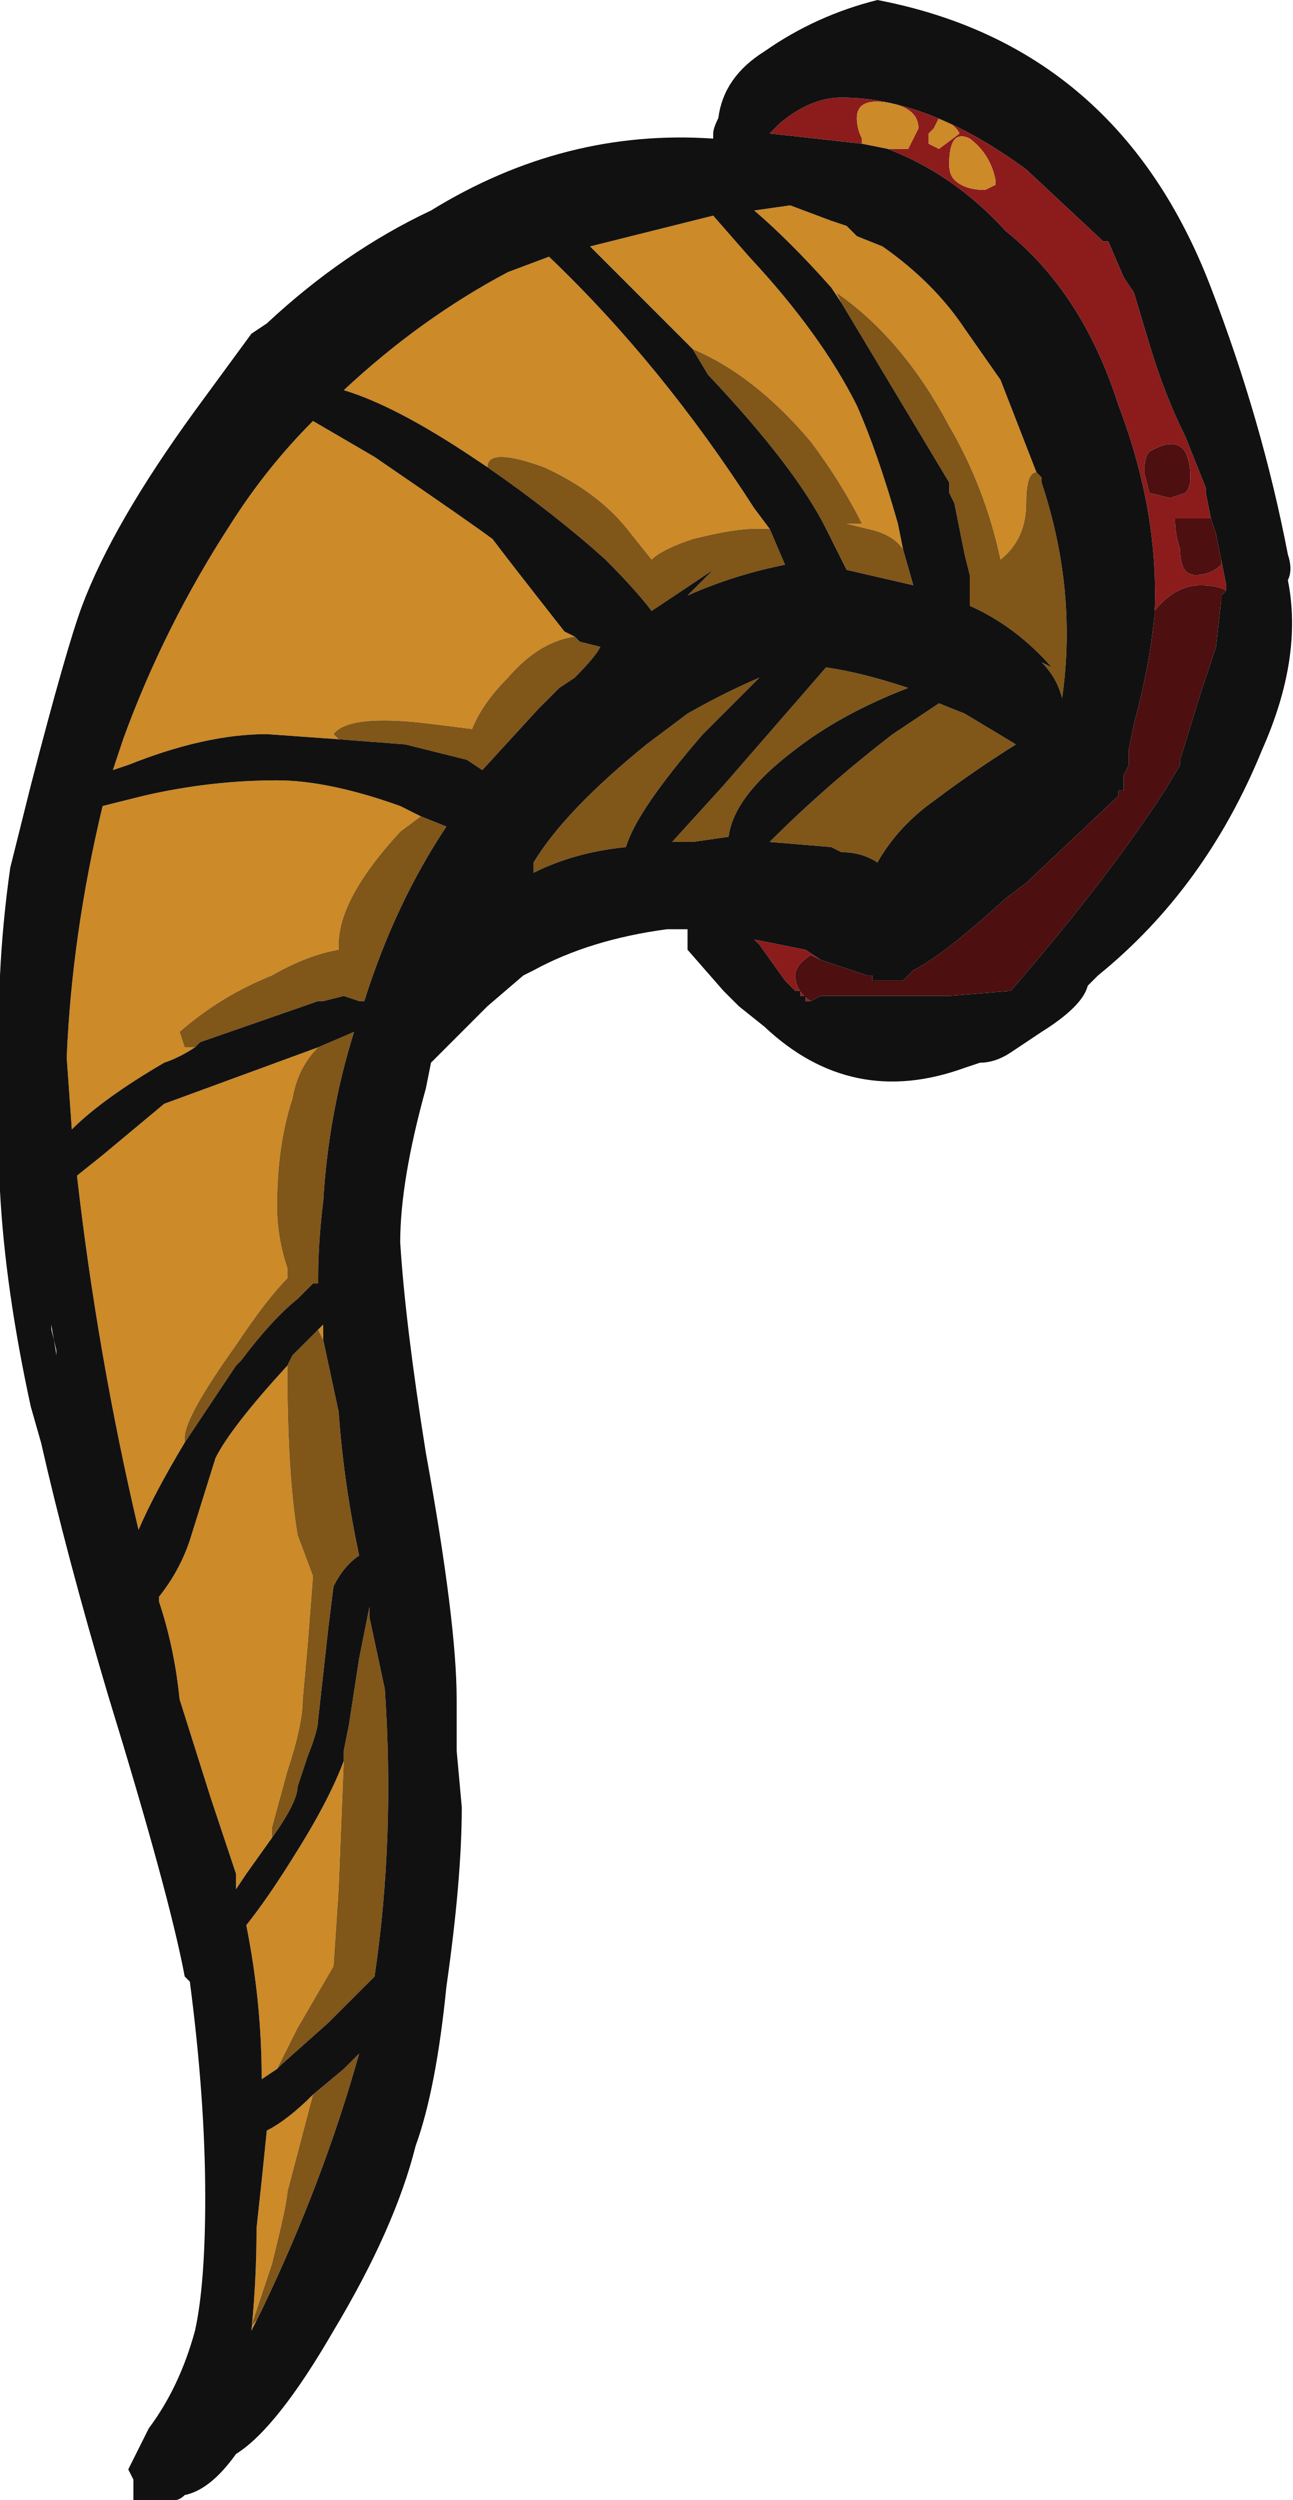 <?xml version="1.0" encoding="UTF-8" standalone="no"?>
<svg xmlns:ffdec="https://www.free-decompiler.com/flash" xmlns:xlink="http://www.w3.org/1999/xlink" ffdec:objectType="shape" height="24.35px" width="12.6px" xmlns="http://www.w3.org/2000/svg">
  <g transform="matrix(1.0, 0.0, 0.0, 1.0, 6.25, 24.35)">
    <path d="M3.85 -20.85 L3.85 -20.85 M5.6 -17.6 L5.6 -17.6 M2.15 -15.6 L2.15 -15.6 M-5.75 -11.45 L-5.75 -11.4 -5.7 -11.2 -5.7 -11.15 -5.75 -11.45" fill="#c4ccaf" fill-rule="evenodd" stroke="none"/>
    <path d="M2.4 -22.9 L2.6 -22.9 2.7 -23.1 Q2.7 -23.3 2.4 -23.35 2.1 -23.4 2.1 -23.2 2.1 -23.1 2.15 -23.0 L2.15 -22.95 1.25 -23.05 1.35 -23.15 Q1.65 -23.4 1.95 -23.4 2.8 -23.4 3.75 -22.7 L4.5 -22.0 4.55 -22.0 4.7 -21.65 4.8 -21.5 4.95 -21.0 Q5.1 -20.5 5.3 -20.1 L5.5 -19.6 5.5 -19.55 5.55 -19.3 5.2 -19.3 Q5.2 -19.15 5.25 -19.0 5.25 -18.75 5.4 -18.75 5.55 -18.75 5.65 -18.85 L5.65 -18.9 5.7 -18.65 5.7 -18.6 Q5.6 -18.65 5.45 -18.65 5.2 -18.65 5.0 -18.4 L5.0 -18.35 Q5.05 -19.35 4.65 -20.4 4.3 -21.5 3.55 -22.1 3.05 -22.65 2.4 -22.9 M2.85 -23.1 L2.8 -23.05 2.8 -22.95 2.9 -22.9 3.1 -23.05 Q3.05 -23.15 2.9 -23.2 L2.85 -23.1 M3.45 -22.55 L3.45 -22.6 Q3.4 -22.85 3.2 -23.0 3.0 -23.1 3.0 -22.75 3.0 -22.65 3.05 -22.6 3.15 -22.5 3.35 -22.5 L3.45 -22.55 M4.9 -19.75 L4.95 -19.55 5.15 -19.5 5.3 -19.55 Q5.35 -19.6 5.35 -19.7 5.35 -19.85 5.3 -19.95 5.2 -20.1 4.95 -19.95 4.9 -19.9 4.9 -19.75 M1.65 -14.6 L1.6 -14.6 1.6 -14.65 1.55 -14.65 1.55 -14.7 1.5 -14.7 1.4 -14.8 1.15 -15.15 1.1 -15.2 1.6 -15.1 1.75 -15.0 1.65 -15.05 Q1.5 -14.95 1.5 -14.85 1.5 -14.7 1.65 -14.6" fill="#8c1c1c" fill-rule="evenodd" stroke="none"/>
    <path d="M5.0 -18.35 L5.0 -18.4 Q5.2 -18.65 5.45 -18.65 5.6 -18.65 5.7 -18.6 L5.65 -18.55 5.65 -18.5 5.6 -18.05 5.45 -17.6 5.25 -16.95 5.25 -16.9 5.1 -16.65 Q4.55 -15.8 3.6 -14.7 L3.0 -14.65 1.75 -14.65 1.65 -14.6 Q1.5 -14.7 1.5 -14.85 1.5 -14.95 1.65 -15.05 L1.75 -15.0 2.2 -14.85 2.25 -14.85 2.25 -14.8 2.55 -14.8 2.65 -14.9 Q2.95 -15.05 3.55 -15.6 L3.75 -15.75 4.65 -16.6 4.65 -16.65 4.7 -16.65 4.7 -16.8 4.75 -16.9 4.75 -17.05 4.8 -17.3 Q4.95 -17.85 5.0 -18.35 M5.65 -18.9 L5.65 -18.85 Q5.55 -18.75 5.4 -18.75 5.25 -18.75 5.25 -19.0 5.2 -19.15 5.2 -19.3 L5.55 -19.3 5.6 -19.15 5.65 -18.9 M4.9 -19.75 Q4.9 -19.9 4.95 -19.95 5.2 -20.1 5.3 -19.95 5.35 -19.85 5.35 -19.7 5.35 -19.6 5.3 -19.55 L5.15 -19.5 4.95 -19.55 4.9 -19.75" fill="#4d0f0f" fill-rule="evenodd" stroke="none"/>
    <path d="M2.85 -23.1 L2.9 -23.2 Q3.05 -23.15 3.1 -23.05 L2.9 -22.9 2.8 -22.95 2.8 -23.05 2.85 -23.1 M2.15 -22.95 L2.15 -23.0 Q2.1 -23.1 2.1 -23.2 2.1 -23.4 2.4 -23.35 2.7 -23.3 2.7 -23.1 L2.6 -22.9 2.4 -22.9 2.15 -22.95 M0.5 -20.95 L-0.5 -21.95 0.7 -22.25 1.05 -21.85 Q1.75 -21.1 2.1 -20.4 2.3 -19.95 2.5 -19.25 L2.55 -19.0 Q2.45 -19.15 2.2 -19.2 L2.0 -19.25 2.15 -19.25 Q1.95 -19.65 1.65 -20.05 1.1 -20.7 0.5 -20.95 M1.95 -21.4 L1.85 -21.55 Q1.45 -22.0 1.1 -22.3 L1.45 -22.35 1.85 -22.2 2.0 -22.15 2.1 -22.05 2.35 -21.95 Q2.85 -21.6 3.15 -21.15 L3.5 -20.65 3.85 -19.75 Q3.75 -19.75 3.75 -19.45 3.75 -19.1 3.5 -18.9 3.35 -19.6 3.0 -20.2 2.55 -21.05 1.9 -21.5 L1.95 -21.4 M3.45 -22.55 L3.35 -22.5 Q3.15 -22.5 3.05 -22.6 3.0 -22.65 3.0 -22.75 3.0 -23.1 3.2 -23.0 3.4 -22.85 3.45 -22.6 L3.45 -22.55 M1.25 -19.2 L1.1 -19.2 Q0.9 -19.2 0.5 -19.1 0.2 -19.0 0.1 -18.9 L-0.1 -19.15 Q-0.4 -19.55 -0.95 -19.8 -1.5 -20.0 -1.5 -19.8 L-1.65 -19.9 Q-2.4 -20.4 -2.9 -20.55 -2.15 -21.25 -1.3 -21.7 L-0.9 -21.85 Q0.2 -20.8 1.1 -19.4 L1.25 -19.2 M-0.65 -18.15 Q-1.0 -18.1 -1.3 -17.75 -1.55 -17.5 -1.65 -17.25 L-2.05 -17.3 Q-2.85 -17.4 -3.0 -17.2 L-2.95 -17.15 -3.65 -17.2 Q-4.25 -17.2 -5.0 -16.9 L-5.15 -16.85 -5.05 -17.15 Q-4.65 -18.25 -4.0 -19.25 -3.65 -19.8 -3.2 -20.25 L-2.6 -19.9 Q-1.65 -19.25 -1.45 -19.1 -1.3 -18.9 -0.75 -18.2 L-0.65 -18.15 M-4.35 -14.15 Q-4.5 -14.05 -4.65 -14.0 -5.25 -13.65 -5.55 -13.35 L-5.6 -14.05 Q-5.55 -15.25 -5.25 -16.5 L-4.85 -16.6 Q-4.2 -16.75 -3.55 -16.75 -3.05 -16.75 -2.35 -16.5 L-2.15 -16.4 -2.35 -16.25 Q-2.95 -15.6 -2.95 -15.15 L-2.95 -15.1 Q-3.25 -15.05 -3.6 -14.85 -4.1 -14.65 -4.5 -14.3 L-4.45 -14.15 -4.35 -14.15 M-3.15 -14.15 Q-3.35 -13.95 -3.4 -13.65 -3.55 -13.2 -3.55 -12.6 -3.55 -12.3 -3.45 -12.0 L-3.45 -11.9 Q-3.65 -11.7 -3.95 -11.25 -4.45 -10.55 -4.45 -10.35 L-4.45 -10.3 Q-4.75 -9.8 -4.9 -9.45 -5.3 -11.15 -5.5 -12.9 L-5.25 -13.1 -4.65 -13.6 -3.15 -14.15 M-3.15 -11.4 L-3.1 -11.45 -3.1 -11.3 -3.15 -11.4 M-3.6 -6.45 L-3.85 -6.1 -3.95 -5.95 -3.95 -6.1 -4.2 -6.85 -4.5 -7.8 Q-4.55 -8.3 -4.7 -8.75 L-4.7 -8.8 Q-4.5 -9.05 -4.4 -9.35 L-4.15 -10.15 Q-4.0 -10.45 -3.45 -11.05 -3.45 -10.0 -3.35 -9.4 L-3.2 -9.0 -3.25 -8.35 -3.3 -7.8 Q-3.3 -7.55 -3.45 -7.1 L-3.6 -6.55 -3.6 -6.45 M-3.55 -4.2 L-3.7 -4.1 Q-3.7 -4.85 -3.85 -5.6 -3.65 -5.85 -3.4 -6.25 -3.05 -6.8 -2.9 -7.2 L-2.95 -5.95 -3.0 -5.2 -3.35 -4.6 -3.55 -4.2 M-3.2 -3.95 L-3.45 -3.0 Q-3.45 -2.9 -3.6 -2.3 L-3.8 -1.7 -3.75 -1.75 -3.8 -1.65 Q-3.75 -2.15 -3.75 -2.65 -3.7 -3.1 -3.65 -3.6 -3.45 -3.7 -3.2 -3.95" fill="#cc8a28" fill-rule="evenodd" stroke="none"/>
    <path d="M0.5 -20.95 Q1.1 -20.7 1.65 -20.05 1.95 -19.65 2.15 -19.25 L2.0 -19.25 2.2 -19.2 Q2.45 -19.15 2.55 -19.0 L2.65 -18.65 2.0 -18.8 1.8 -19.2 Q1.5 -19.8 0.65 -20.7 L0.5 -20.95 M3.85 -19.75 L3.9 -19.7 3.9 -19.65 Q4.25 -18.6 4.1 -17.55 4.05 -17.75 3.9 -17.9 L4.0 -17.85 Q3.65 -18.25 3.2 -18.45 L3.2 -18.75 3.15 -18.95 3.05 -19.45 3.0 -19.55 3.0 -19.65 1.95 -21.4 1.9 -21.5 Q2.55 -21.05 3.0 -20.2 3.35 -19.6 3.5 -18.9 3.75 -19.1 3.75 -19.45 3.75 -19.75 3.85 -19.75 M1.25 -19.2 L1.4 -18.85 Q0.9 -18.75 0.45 -18.55 L0.7 -18.8 0.1 -18.4 Q-0.05 -18.6 -0.35 -18.9 -0.85 -19.35 -1.5 -19.8 -1.5 -20.0 -0.95 -19.8 -0.4 -19.55 -0.1 -19.15 L0.1 -18.9 Q0.2 -19.0 0.5 -19.1 0.9 -19.2 1.1 -19.2 L1.25 -19.2 M0.05 -17.1 L0.45 -17.4 Q0.8 -17.6 1.15 -17.75 L0.6 -17.2 Q-0.05 -16.45 -0.15 -16.1 -0.65 -16.05 -1.05 -15.85 L-1.05 -15.95 Q-0.75 -16.45 0.05 -17.1 M2.6 -17.65 Q1.95 -17.4 1.5 -17.05 0.9 -16.6 0.85 -16.2 L0.5 -16.15 0.3 -16.15 0.8 -16.7 1.8 -17.85 Q2.15 -17.8 2.6 -17.65 M2.85 -16.55 Q2.5 -16.3 2.3 -15.95 2.15 -16.05 1.95 -16.05 L1.85 -16.1 1.25 -16.15 Q1.8 -16.7 2.45 -17.2 L2.9 -17.5 3.15 -17.4 3.65 -17.1 Q3.25 -16.85 2.85 -16.55 M-2.95 -17.15 L-3.0 -17.2 Q-2.85 -17.4 -2.05 -17.3 L-1.65 -17.25 Q-1.55 -17.5 -1.3 -17.75 -1.0 -18.1 -0.65 -18.15 L-0.6 -18.1 -0.4 -18.05 Q-0.45 -17.95 -0.65 -17.75 L-0.8 -17.65 -1.0 -17.45 -1.55 -16.85 -1.7 -16.95 Q-1.9 -17.0 -2.3 -17.1 L-2.95 -17.15 M-4.35 -14.15 L-4.45 -14.15 -4.5 -14.3 Q-4.1 -14.65 -3.6 -14.85 -3.25 -15.05 -2.95 -15.1 L-2.95 -15.15 Q-2.95 -15.6 -2.35 -16.25 L-2.15 -16.4 -1.9 -16.3 Q-2.4 -15.55 -2.7 -14.6 L-2.75 -14.6 -2.9 -14.65 -3.1 -14.6 -3.15 -14.6 -4.3 -14.2 -4.35 -14.15 M-3.15 -14.15 L-2.8 -14.3 Q-3.05 -13.5 -3.1 -12.65 -3.15 -12.25 -3.15 -11.9 L-3.15 -11.85 -3.2 -11.85 -3.35 -11.7 Q-3.6 -11.5 -3.9 -11.1 L-3.95 -11.05 -4.45 -10.3 -4.45 -10.35 Q-4.45 -10.55 -3.95 -11.25 -3.65 -11.7 -3.45 -11.9 L-3.45 -12.0 Q-3.55 -12.3 -3.55 -12.6 -3.55 -13.2 -3.4 -13.65 -3.35 -13.95 -3.15 -14.15 M-3.15 -11.4 L-3.1 -11.3 -2.95 -10.6 Q-2.9 -9.9 -2.75 -9.2 -2.9 -9.1 -3.0 -8.9 L-3.05 -8.5 -3.15 -7.6 Q-3.15 -7.5 -3.25 -7.25 L-3.35 -6.95 Q-3.35 -6.8 -3.6 -6.45 L-3.6 -6.55 -3.45 -7.1 Q-3.3 -7.55 -3.3 -7.8 L-3.25 -8.35 -3.2 -9.0 -3.35 -9.4 Q-3.45 -10.0 -3.45 -11.05 L-3.4 -11.15 -3.15 -11.4 M-2.9 -7.2 L-2.9 -7.3 -2.85 -7.55 -2.75 -8.2 -2.65 -8.7 -2.65 -8.6 -2.5 -7.9 Q-2.4 -6.45 -2.6 -5.1 L-3.05 -4.65 -3.5 -4.25 -3.55 -4.2 -3.35 -4.6 -3.0 -5.2 -2.95 -5.95 -2.9 -7.2 M-3.2 -3.95 L-2.9 -4.2 -2.75 -4.35 Q-3.1 -3.1 -3.7 -1.85 L-3.75 -1.75 -3.8 -1.7 -3.6 -2.3 Q-3.45 -2.9 -3.45 -3.0 L-3.2 -3.95" fill="#805619" fill-rule="evenodd" stroke="none"/>
    <path d="M2.4 -22.9 Q3.05 -22.65 3.55 -22.1 4.3 -21.5 4.65 -20.4 5.05 -19.35 5.0 -18.35 4.95 -17.85 4.8 -17.3 L4.75 -17.05 4.75 -16.9 4.7 -16.8 4.7 -16.65 4.65 -16.65 4.65 -16.6 3.75 -15.75 3.55 -15.6 Q2.95 -15.05 2.65 -14.9 L2.55 -14.8 2.25 -14.8 2.25 -14.85 2.2 -14.85 1.75 -15.0 1.6 -15.1 1.1 -15.2 1.15 -15.15 1.4 -14.8 1.5 -14.7 1.55 -14.7 1.55 -14.65 1.6 -14.65 1.6 -14.6 1.65 -14.6 1.75 -14.65 3.0 -14.65 3.6 -14.7 Q4.55 -15.8 5.1 -16.65 L5.25 -16.9 5.25 -16.95 5.45 -17.6 5.6 -18.05 5.65 -18.5 5.65 -18.55 5.7 -18.6 5.7 -18.65 5.65 -18.9 5.6 -19.15 5.55 -19.3 5.5 -19.55 5.5 -19.6 5.3 -20.1 Q5.1 -20.5 4.95 -21.0 L4.8 -21.5 4.7 -21.65 4.55 -22.0 4.5 -22.0 3.75 -22.7 Q2.8 -23.4 1.95 -23.4 1.65 -23.4 1.35 -23.15 L1.25 -23.05 2.15 -22.95 2.4 -22.9 M0.7 -23.0 L0.7 -23.05 Q0.7 -23.1 0.75 -23.2 0.8 -23.6 1.2 -23.85 1.7 -24.2 2.3 -24.35 4.65 -23.9 5.55 -21.55 6.05 -20.25 6.3 -18.95 6.35 -18.8 6.3 -18.7 6.45 -17.95 6.05 -17.05 5.5 -15.7 4.45 -14.85 L4.35 -14.75 Q4.3 -14.55 3.9 -14.3 L3.6 -14.1 Q3.45 -14.0 3.3 -14.0 L3.15 -13.95 Q2.05 -13.55 1.2 -14.35 L0.95 -14.55 0.8 -14.7 0.45 -15.1 0.45 -15.3 0.25 -15.3 Q-0.5 -15.2 -1.05 -14.9 L-1.15 -14.85 -1.5 -14.55 -2.05 -14.0 -2.1 -13.75 Q-2.35 -12.85 -2.35 -12.25 -2.3 -11.45 -2.1 -10.2 -1.8 -8.55 -1.8 -7.8 L-1.8 -7.3 -1.75 -6.75 Q-1.75 -6.05 -1.9 -5.0 -2.0 -4.0 -2.2 -3.45 -2.4 -2.65 -3.0 -1.65 -3.55 -0.7 -3.95 -0.45 -4.2 -0.1 -4.45 -0.05 -4.5 0.0 -4.55 0.0 L-4.95 0.0 -4.95 -0.2 -5.0 -0.3 -4.8 -0.7 Q-4.5 -1.1 -4.35 -1.65 -4.25 -2.1 -4.25 -2.95 -4.25 -3.9 -4.4 -5.05 L-4.45 -5.1 Q-4.6 -5.9 -5.2 -7.85 -5.6 -9.2 -5.85 -10.3 L-5.95 -10.65 Q-6.2 -11.8 -6.25 -12.75 L-6.25 -13.8 Q-6.3 -14.85 -6.15 -15.9 L-5.95 -16.7 Q-5.6 -18.05 -5.45 -18.45 -5.15 -19.25 -4.35 -20.35 L-3.8 -21.1 -3.65 -21.2 Q-2.9 -21.9 -2.05 -22.3 -0.75 -23.1 0.7 -23.0 M2.55 -19.0 L2.5 -19.25 Q2.3 -19.95 2.1 -20.4 1.75 -21.1 1.05 -21.85 L0.7 -22.25 -0.5 -21.95 0.5 -20.95 0.65 -20.7 Q1.5 -19.8 1.8 -19.2 L2.0 -18.8 2.65 -18.65 2.55 -19.0 M3.85 -19.75 L3.5 -20.65 3.15 -21.15 Q2.85 -21.6 2.35 -21.95 L2.1 -22.05 2.0 -22.15 1.85 -22.2 1.45 -22.35 1.1 -22.3 Q1.45 -22.0 1.85 -21.55 L1.95 -21.4 3.0 -19.65 3.0 -19.55 3.05 -19.45 3.15 -18.95 3.2 -18.75 3.2 -18.45 Q3.65 -18.25 4.0 -17.85 L3.9 -17.9 Q4.05 -17.75 4.1 -17.55 4.25 -18.6 3.9 -19.65 L3.9 -19.7 3.85 -19.75 M3.85 -20.85 L3.85 -20.85 M-1.5 -19.8 Q-0.85 -19.35 -0.35 -18.9 -0.05 -18.6 0.1 -18.4 L0.7 -18.8 0.45 -18.55 Q0.9 -18.75 1.4 -18.85 L1.25 -19.2 1.1 -19.4 Q0.2 -20.8 -0.9 -21.85 L-1.3 -21.7 Q-2.15 -21.25 -2.9 -20.55 -2.4 -20.4 -1.65 -19.9 L-1.5 -19.8 M2.85 -16.55 Q3.25 -16.85 3.65 -17.1 L3.15 -17.4 2.9 -17.5 2.45 -17.2 Q1.8 -16.7 1.25 -16.15 L1.85 -16.1 1.95 -16.05 Q2.15 -16.05 2.3 -15.95 2.5 -16.3 2.85 -16.55 M2.6 -17.65 Q2.15 -17.8 1.8 -17.85 L0.8 -16.7 0.3 -16.15 0.5 -16.15 0.85 -16.2 Q0.9 -16.6 1.5 -17.05 1.95 -17.4 2.6 -17.65 M0.05 -17.1 Q-0.75 -16.45 -1.05 -15.95 L-1.05 -15.85 Q-0.65 -16.05 -0.15 -16.1 -0.05 -16.45 0.6 -17.2 L1.15 -17.75 Q0.8 -17.6 0.45 -17.4 L0.05 -17.1 M2.15 -15.6 L2.15 -15.6 M5.6 -17.6 L5.6 -17.6 M-0.65 -18.15 L-0.75 -18.2 Q-1.3 -18.9 -1.45 -19.1 -1.65 -19.25 -2.6 -19.9 L-3.2 -20.25 Q-3.65 -19.8 -4.0 -19.25 -4.65 -18.25 -5.05 -17.15 L-5.15 -16.85 -5.0 -16.9 Q-4.25 -17.2 -3.65 -17.2 L-2.95 -17.15 -2.3 -17.1 Q-1.9 -17.0 -1.7 -16.95 L-1.55 -16.85 -1.0 -17.45 -0.8 -17.65 -0.65 -17.75 Q-0.45 -17.95 -0.4 -18.05 L-0.6 -18.1 -0.65 -18.15 M-2.15 -16.4 L-2.35 -16.5 Q-3.05 -16.75 -3.55 -16.75 -4.2 -16.75 -4.85 -16.6 L-5.25 -16.5 Q-5.55 -15.25 -5.6 -14.05 L-5.55 -13.35 Q-5.25 -13.65 -4.65 -14.0 -4.5 -14.05 -4.35 -14.15 L-4.3 -14.2 -3.15 -14.6 -3.1 -14.6 -2.9 -14.65 -2.75 -14.6 -2.7 -14.6 Q-2.4 -15.55 -1.9 -16.3 L-2.15 -16.4 M-4.45 -10.3 L-3.95 -11.05 -3.9 -11.1 Q-3.6 -11.5 -3.35 -11.7 L-3.2 -11.85 -3.15 -11.85 -3.15 -11.9 Q-3.15 -12.25 -3.1 -12.65 -3.05 -13.5 -2.8 -14.3 L-3.15 -14.15 -4.65 -13.6 -5.25 -13.1 -5.5 -12.9 Q-5.3 -11.15 -4.9 -9.45 -4.75 -9.8 -4.45 -10.3 M-5.75 -11.45 L-5.7 -11.15 -5.7 -11.2 -5.75 -11.4 -5.75 -11.45 M-3.1 -11.3 L-3.1 -11.45 -3.15 -11.4 -3.4 -11.15 -3.45 -11.05 Q-4.0 -10.45 -4.15 -10.15 L-4.4 -9.35 Q-4.5 -9.05 -4.7 -8.8 L-4.7 -8.75 Q-4.55 -8.3 -4.5 -7.8 L-4.2 -6.85 -3.95 -6.1 -3.95 -5.95 -3.85 -6.1 -3.6 -6.45 Q-3.35 -6.8 -3.35 -6.95 L-3.25 -7.25 Q-3.15 -7.5 -3.15 -7.6 L-3.05 -8.5 -3.0 -8.9 Q-2.9 -9.1 -2.75 -9.2 -2.9 -9.9 -2.95 -10.6 L-3.1 -11.3 M-3.55 -4.2 L-3.5 -4.25 -3.05 -4.65 -2.6 -5.1 Q-2.4 -6.45 -2.5 -7.9 L-2.65 -8.6 -2.65 -8.7 -2.75 -8.2 -2.85 -7.55 -2.9 -7.3 -2.9 -7.2 Q-3.05 -6.8 -3.4 -6.25 -3.65 -5.85 -3.85 -5.6 -3.7 -4.85 -3.7 -4.1 L-3.55 -4.2 M-3.75 -1.75 L-3.7 -1.85 Q-3.1 -3.1 -2.75 -4.35 L-2.9 -4.2 -3.2 -3.95 Q-3.45 -3.7 -3.65 -3.6 -3.7 -3.1 -3.75 -2.65 -3.75 -2.15 -3.8 -1.65 L-3.75 -1.75" fill="#111111" fill-rule="evenodd" stroke="none"/>
  </g>
</svg>
